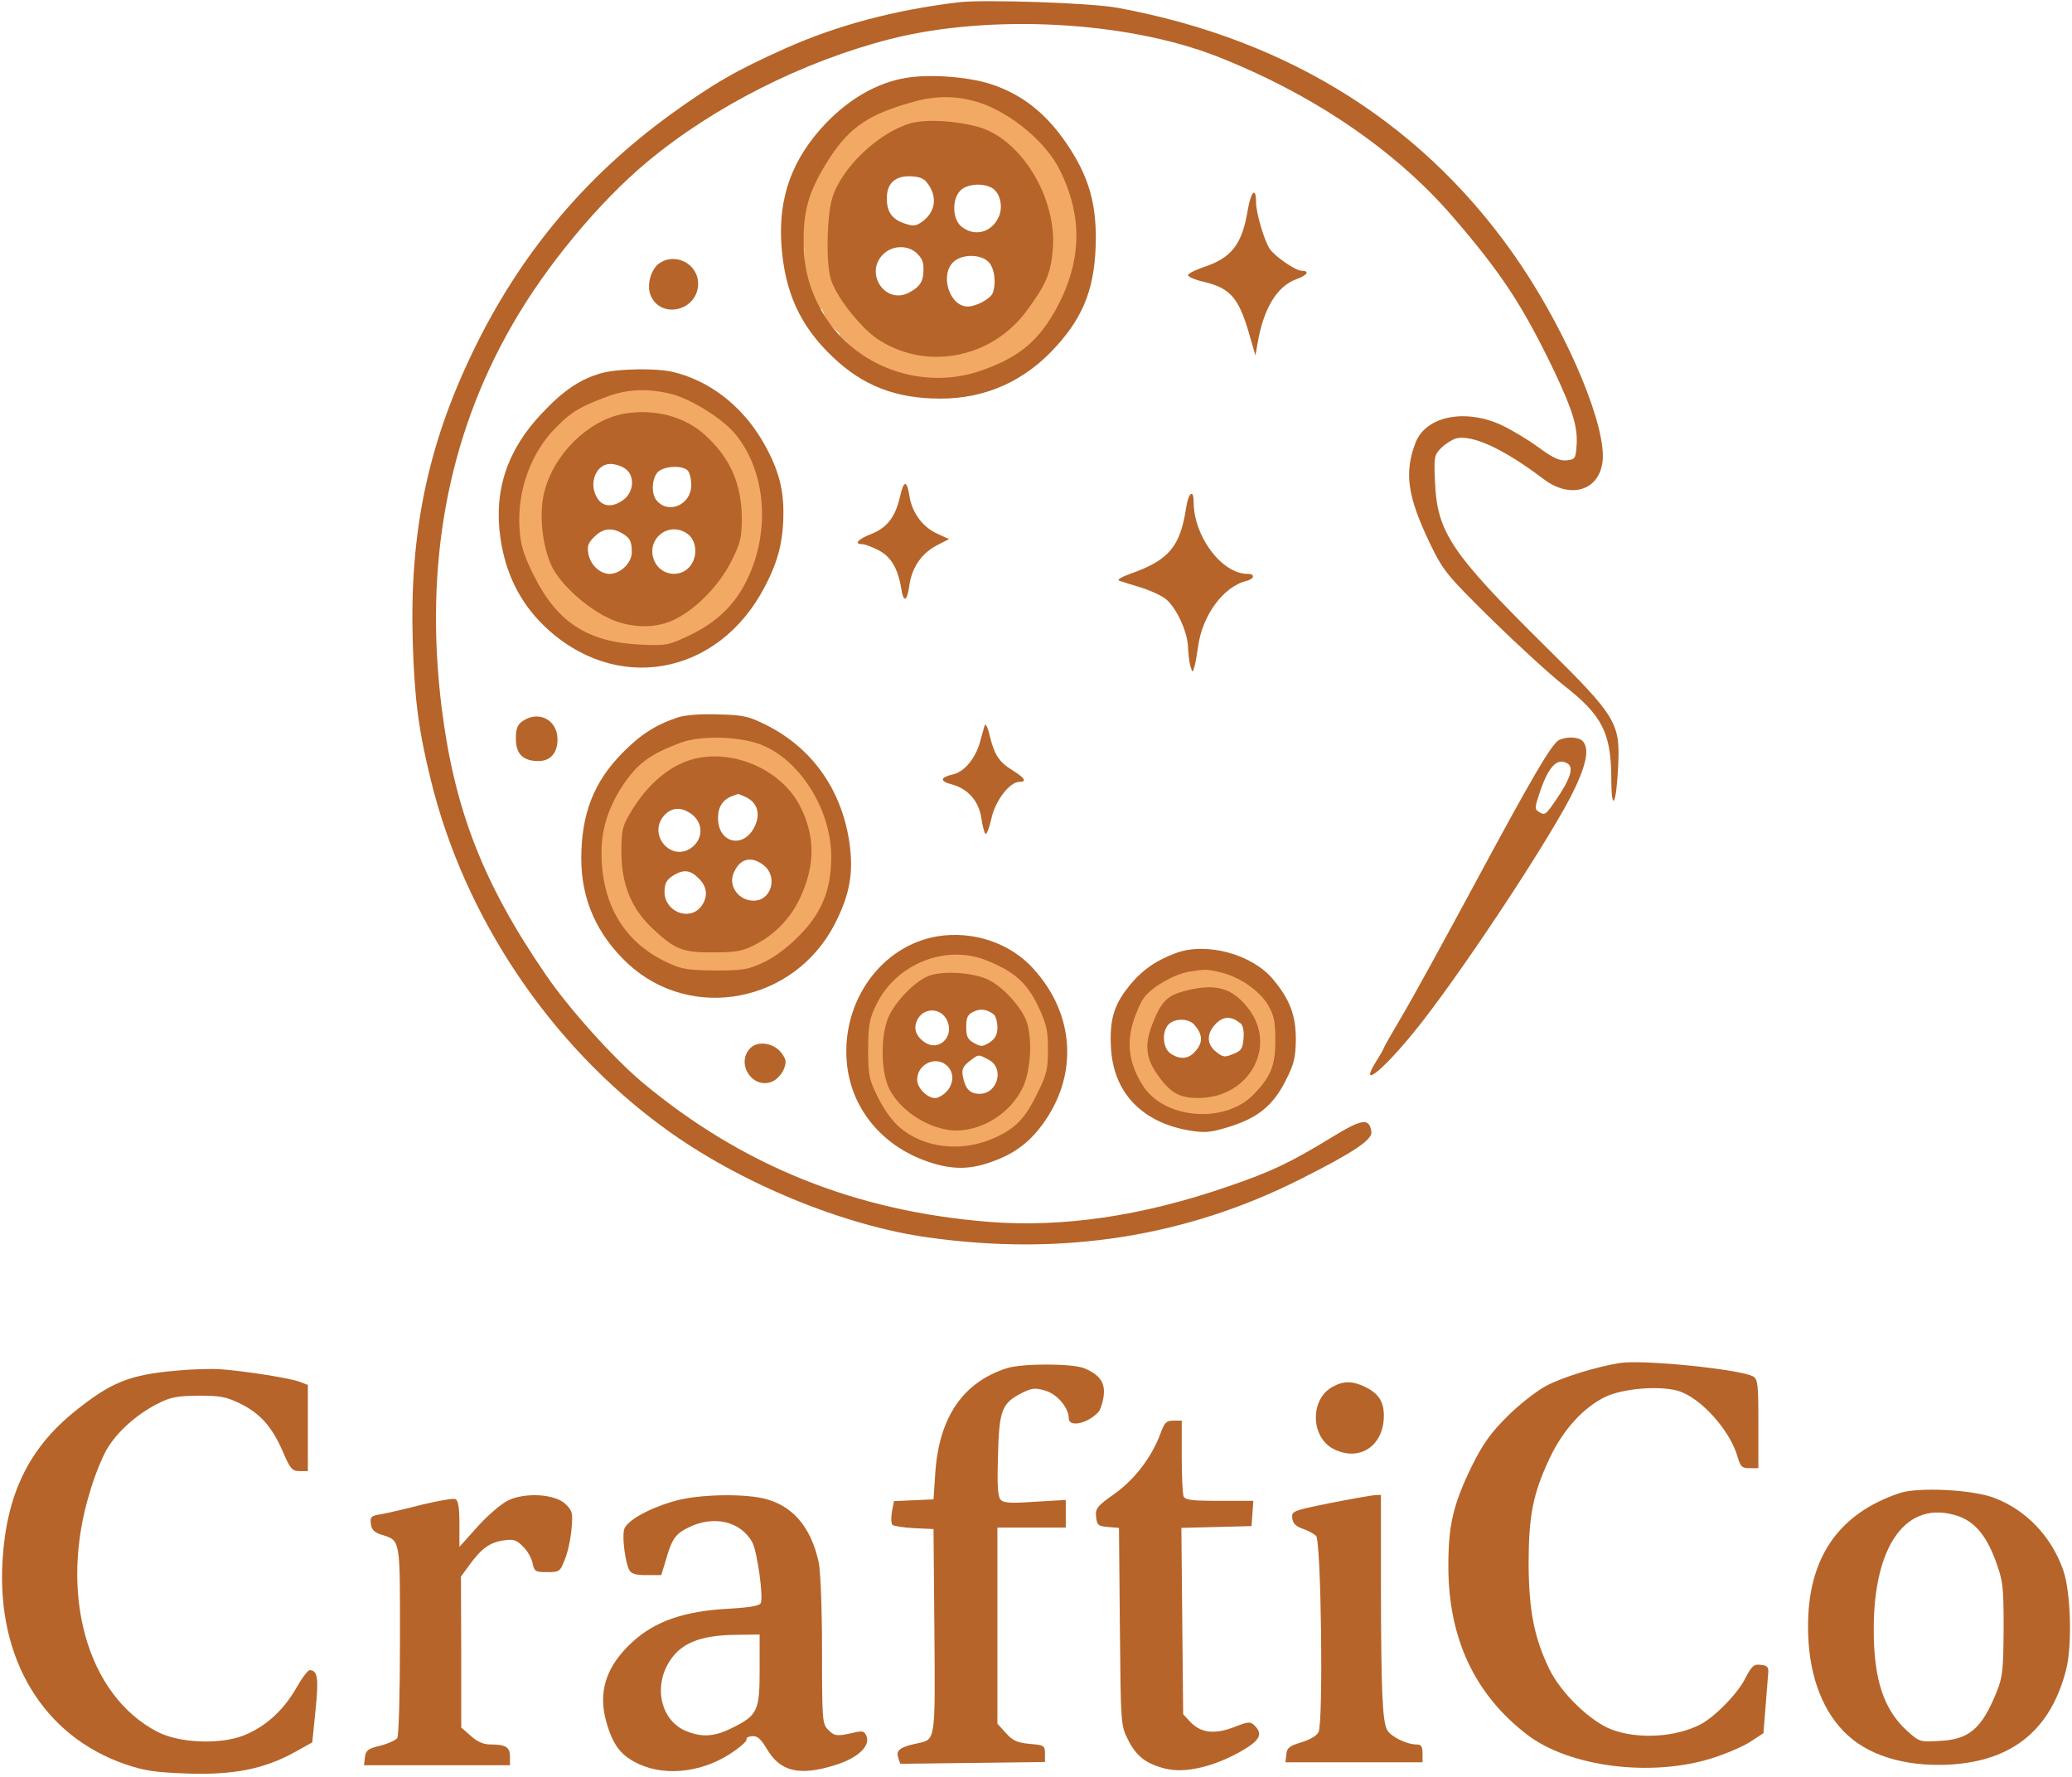 <?xml version="1.0" encoding="utf-8"?>
<!-- Generator: Adobe Illustrator 28.0.0, SVG Export Plug-In . SVG Version: 6.00 Build 0)  -->
<svg version="1.1" id="Слой_1" xmlns="http://www.w3.org/2000/svg" xmlns:xlink="http://www.w3.org/1999/xlink" x="0px" y="0px"
	 viewBox="0 0 1024 878" style="enable-background:new 0 0 1024 878;" xml:space="preserve">
<style type="text/css">
	.st0{fill:#F2A963;}
	.st1{fill:#B66429;}
</style>
<g id="Layer_4">
	<g>
		<g>
			<path class="st0" d="M367.05,367.9c0.4,0,0.9-0.7,1.3-0.7C367.95,367.2,367.45,367.9,367.05,367.9L367.05,367.9z"/>
		</g>
	</g>
	<path class="st0" d="M412.57,418.4c0-1.6-0.3-2.9-0.7-4.3c0-0.1,0.1-0.1,0.1-0.3c2.1-4.3,1-8.5-0.9-12.5c-0.1-1.3-0.4-2.5-0.9-3.2
		c-3.2-7.6-5.4-10.6-6.8-15.9c-1-3.7-2.9-4.4-4.6-3.4c0-0.1-0.1-0.3-0.1-0.4c-0.1-0.1-0.1-0.3-0.3-0.4c-0.3-1.2-0.9-2.3-1.9-3.1
		c-0.4-0.1-0.7-0.3-1-0.1c-2.5-2.1-5.3-3.7-7.9-5.4c-2.3-1.2-4.6-3.1-6.9-4.4c-0.7-0.7-1.8-1.3-2.9-1.5c0,0,0,0-0.1,0
		c-2.6-2.6-6.8-6.2-9.51-4.1c-1-0.4-2.1-0.7-3.1-1.2c-2.1-1-4.1-1.8-6.3-1.8l0,0c-0.4,0-1,0.1-1.5,0.6c-0.4,0.4-0.9,1-1.2,1.6
		c-0.3,0-0.7,0.1-1,0.3c-0.7,0.4-1.2,1.2-1.6,1.8c-2.5-0.7-5.6-2.2-7.6-0.1c-0.3,0.4-0.6,1-0.9,1.5c-1.2,0.1-2.3,0.3-3.7,0.6
		c-0.4,0-0.7,0.1-1.2,0.1c-1.8,0.3-3.7,0.6-5.4,1c-2.3-0.3-4.7-0.6-7,0.1c-1.3,0.9-2.2,2.2-2.8,3.7c-0.3,0.3-0.6,0.6-0.9,0.9
		c-0.9-0.1-1.9,0.3-3.1,1.5c-3.2,2.9-6.3,5.9-9.51,8.8c-1.3-0.6-2.6,0.4-3.4,1.9c-0.3,0.7-0.6,1.5-0.7,2.2c-0.1,0.3-0.4,0.6-0.6,0.9
		c-1-0.4-2.2,0.1-3.4,2.2c-0.9,2.1-1.3,4.3-1.6,6.3c-0.3,0.6-0.6,1.2-0.9,1.5c-0.7,1.3-1.3,2.6-2.1,4c-1-0.3-1.9,0.6-2.5,1.3
		c-1.3,1.3-2.2,3.1-2.5,5c-0.9,7.5-0.1,15.3,1.3,22.8c0.4,1.3,0.7,2.8,1,4.3c-0.1,1,0,2.2,0.1,3.4c-0.4,2.5,0,5.4,0.6,7.8
		c1.6,4.3,3.7,8.4,5.9,12.3c0.7,2.1,1.5,4.1,2.3,6c1.2,2.2,2.2,3.1,3.2,3.1c1.2,1.8,2.3,3.7,4,4.8c0.6,0.3,1.2,0.3,1.6,0.1
		c0,0,0.1,0,0.1,0.1c1,1,2.1,2.1,3.1,2.9v0.1c1.3,1.5,2.9,2.8,4.4,4.1c1.9,1.5,6.8,5.6,9.51,4.8c0.1,0,0.1,0.1,0.3,0.1
		c2.3,1.3,5.6,5.1,8.1,2.5c0.1-0.1,0.1-0.3,0.3-0.4c1.6,0.1,3.2,0.6,4.8,0.9c3.4,1,6.8,1.8,10.31,1.9c0.4,0.6,0.9,1.2,1.5,1.6
		c1.8,0.9,3.7-0.9,5.1-1.6c1.3-0.9,2.8-1.8,4.4-2.9c0.3,0.4,0.4,0.9,0.7,1.3c2.9,3.5,9.71-3.4,12.21-5.1c2.1-1.9,4.3-3.7,6.3-5.6
		c1.9,1,4.1-0.4,6.3-2.8c2.5,5.4,6.2,1.6,8.7-3.4c1.3-3.1,2.5-6.3,3.4-9.5c0.1-0.1,0.3-0.1,0.3-0.3c4.7-5.7,5.3-13.2,6.3-20.4
		c0.4-1.8,0.9-3.4,1-5.1v-0.1c1.2-3.8,2.3-7.6,1.6-11.6C412.87,419.6,412.77,419,412.57,418.4z M395.36,425.4L395.36,425.4
		c-1.9,5.6-3.4,11.2-4.6,16.7c0.1-0.9,0.4-2.1,0.1-0.4c-0.3,1.2-0.6,2.3-0.6,3.7c-0.6,0.7-1,1.6-1.5,2.5c-0.4,0.4-0.7,0.7-1.2,1.2
		c-6.3,2.3-11.51,7.2-15.41,12.8c-0.1,0-0.3,0-0.4,0c-3.2,0-6.3,1.2-9.41,1.8c-1,0.1-2.1,0.4-2.9,0.6c-0.4-0.1-0.7-0.3-1.2-0.4
		c-3.5-1.2-7.3-1.6-11.01-1.3c-1.8,0-3.2,0.6-4.3,1.8c-3.8-1.3-7.8-2.5-11.31-2.5c-2.3-1.5-4.7-3.1-7.2-4.4
		c-0.4-0.3-0.9-0.6-1.5-0.7c-1-2.1-2.5-4.1-3.8-6c-0.6-0.9-1.2-1.8-1.8-2.6c-0.1-0.3-0.4-0.6-0.6-0.9c-0.1-0.1-0.1-0.3-0.3-0.4
		c-0.3-0.6-0.7-1.2-1-1.8c-1.9-3.2-3.2-4.8-4.1-6.2c-0.1-0.4-0.4-0.7-0.6-1.3c-0.3-0.7-0.6-1.8-1-2.3c-0.1-0.6-0.3-1-0.4-1.6v-0.1
		c0-3.2-0.4-6.3-0.9-9.5c0-0.3,0-0.6,0.1-0.9c1-3.2,1.9-6.5,2.5-9.8c0.3,0.7,0.7,1.5,1.2,2.2c3.8,4,6.3-3.5,7.6-6.2
		c2.3-4.8,4.6-9.7,6.6-14.5c1.8-4.3,4.6-8.2,5.6-12.8c3.4,0.3,8.1-1.3,11.31-2.2c0.9,0,1.6,0,2.5,0c1.3,0,2.5,0.1,3.8,0.1
		c1.9,0,3.7,0,5.6,0c0.4,0,0.7,0,1.2,0c0,0,0,0,0.1,0c0.6,0,1.2,0,1.6-0.4c0.4-0.3,0.9-0.6,1.2-1.2c2.2,1,5,2.1,6.5,0
		c1.9,0.4,3.7,0.7,5.6,0.9c0.3,0,0.6,0.1,0.7,0.1c0,0,0,0,0.1,0c0.3,0,0.6,0,0.9,0.1c0.6,0.4,1.2,0.9,1.8,1
		c-0.4,3.8,1.3,7.5,4.7,9.2c1.6,0.9,3.2,2.1,4.8,3.1c1.3,1.6,2.8,3.1,4.1,4.6c0.6,0.7,1.3,1.5,2.1,2.1c0.7,0.3,1.5,0.1,1.9-0.3
		c0.1,4.8,1.6,9.8,3.2,14.4c0.3,0.9,0.7,1.8,1.2,2.8C395.96,418.7,395.56,422.4,395.36,425.4z"/>
	<path class="st0" d="M519.83,519.6c-0.1-2.1-0.3-4.1-0.4-6.2c0-0.4-0.1-1-0.1-1.5c0-0.1,0-0.4,0-0.6c0-0.9,0-1.9,0-2.8l0,0
		c0-0.9-0.1-1.6-0.3-2.5c0.4-2.2,0.4-4.6,0-6.2c-1-4.4-4-8.2-6.2-12c-0.7-1-1.6-2.3-2.5-3.7c-0.4-1-1-2.1-1.6-2.9
		c-0.4-0.4-0.9-0.9-1.3-1c-0.4-0.7-0.9-1.6-1.5-2.3c-0.7-1-2.1-1.2-2.9-0.6c-0.3-0.6-0.6-1.2-0.9-1.8c-1-0.9-1.9-1-2.6-0.7
		c-0.1-0.1-0.3-0.4-0.4-0.6c-0.6-1.5-1.5-2.6-2.6-3.5c-2.8-1.6-6.9-2.9-11.01-3.4c-0.3-0.3-0.4-0.4-0.7-0.7
		c-0.9-0.4-1.8-0.7-2.8-0.9c-0.9-1-2.5-1-3.8-1c-1,0-2.1,0-3.1,0.1c-0.3-0.1-0.6-0.3-1-0.3c-5-0.9-9.71,1.9-13.71,4.6
		c-0.6,0.3-1.2,0.7-1.6,1.2c-1,0.1-2.2,0.7-3.5,1.8c-0.4-0.6-1.2-0.9-1.9-1.2c-0.3,0-0.6,0.1-0.9,0.3c-0.3-0.1-0.7-0.3-1.2-0.4
		c-1.3,0-2.1,1.3-2.9,2.1c-1.5,1.6-2.8,3.4-4.1,5c-0.4,0.4-0.7,1-1.2,1.5c-2.1-0.3-3.8,3.1-5.1,5.9c-1,1.6-1.9,3.2-2.9,4.8
		c-0.1,0.1-0.1,0.4-0.3,0.6l-0.1,0.1c-0.6,0.3-1.2,1-1.6,2.1v0.1c0,0.1-0.1,0.3-0.1,0.4v0.1c-0.6,0.9-1.5,1.9-2.5,3.5
		c-1.2,2.2-1.5,4.7-1.2,7.2c-0.7,2.6-1.2,5.4-1.2,8.2c0,0.4,0,0.7,0,1.2c-2.8,0.7-4,6.8-2.6,12.3c0.3,1.2,0.9,2.8,1.8,4.8
		c-0.1,3.8,1.2,7.5,3.7,10.4c0.1,0.1,0,0-0.3-0.4c-0.1-0.1-0.1-0.3-0.3-0.4c1.3,2.1,2.8,4.1,4.1,6.2c0.1,0.3,0.3,0.4,0.4,0.7v0.1
		c0.1,0.1,0.1,0.1,0.3,0.3c0.1,0.3,0.1,0.6,0.3,0.9c0.3,0.9,0.6,1.6,1.2,2.3c0,0,0,0,0.1,0.1c0.7,0.7,1.3,1.5,2.1,2.2
		c1.5,2.6,4.4,6.3,6.9,7.3c0.3,0.6,0.7,1.3,1.2,1.9c3.2,4.4,8.5,8.4,11.71,5.9c0.7,0.7,1.5,1.5,2.3,2.1c2.8,2.2,6.8,4.3,10.31,2.9
		c0.3-0.3,0.6-0.6,0.9-0.9c0.9,0,1.8,0,2.6-0.3c0.1-0.1,0.3-0.3,0.6-0.4c0.4,0,0.9,0,1.3,0c0.6,0.1,1.3,0.4,2.2,0.6
		c1.9,0.4,3.8,1,5.9,1.3l0,0c0.4,0.1,0.9,0.3,1.3,0.3c0.1,0,0.4,0.1,0.6,0.1v-0.1c2.1-0.1,3.2-2.3,3.5-4.8c0.4-0.3,0.7-0.7,1-1.2
		c0.1,0,0.3,0.1,0.4,0.3c1.5,0.4,2.6-0.7,3.8-1.9c0.1,0,0.1,0,0.3-0.1c1.8-1.3,3.4-2.8,4.8-4.3l0.1-0.1c3.1-2.5,6.5-5.3,8.5-8.5
		c0.1-0.1,0.3-0.3,0.4-0.3c1.8-1.6,3.2-3.4,3.7-5.6c0.4-0.4,0.7-0.9,1.2-1.3c1.9-2.2,2.9-5.6,2.6-8.7c0.3-0.7,0.6-1.6,0.7-2.5
		c0.3-0.1,0.7-0.4,1-0.9c1.3-1.9,1.8-4,1.8-6.2C520.53,524.8,520.23,522.2,519.83,519.6z M439.79,519.4c0.3-3.2,0.4-6.5,0.4-9.7
		c0.1-2.3,0.4-4.8,0.4-7.3c0.1-0.1,0.3-0.3,0.4-0.4c1.6-1.8,2.9-3.4,4.3-4.8c0.9,1.2,2.2,1.9,3.8,0.7c2.8-2.2,5.3-4.7,7.5-7.5
		c2.2-0.1,4.8-1.6,7.2-3.2c0.4,0,0.9,0,1.5,0c1.6-0.3,3.2-0.9,4.7-1.6c0.7,0.4,1.5,0.7,2.3,0.9c2.8,0.4,5.7,0.3,8.1-0.7
		c1,1.3,2.3,2.5,4,3.5c3.1,2.3,7.2,5.1,11.21,4.8c0.9,0.6,1.9,1,3.1,1.2c0.7,1.2,1.5,2.5,2.6,3.2c0.3,0,0.4,0,0.7,0
		c0.9,1.5,1.9,2.8,2.8,4.1c0.4,0.7,0.9,1.6,1.3,2.3c-1.2,4-0.1,10.4-0.3,13.4c0,0.3,0,2.5,0.1,2.3c0,0.1,0,0.1,0,0.3
		c0,0.1,0,0.3,0,0.3c0,0.4,0,0.9,0,1.3c-0.1,0.1-0.1,0.3-0.3,0.4c-5.4,8.2-5.9,12.8-9.11,19.1c0,0.1,0,0.1,0,0.3
		c-1.5,1.2-2.8,2.5-4.1,3.8c-0.1,0-0.3,0-0.4,0.1l0,0l0,0c-2.5,0.6-6.2,3.2-9.21,6c-0.6,0.3-1.3,0.6-1.9,0.9
		c-4-0.6-7.9-1.5-11.91-0.7c-0.1,0.1-0.3,0.3-0.4,0.3c-0.1-0.1-0.4-0.1-0.6-0.3h-0.1c-1.3-1-2.8-2.1-4.4-2.8
		c-3.8-2.6-8.7-5.7-12.51-6c-0.6-0.4-1.2-0.9-1.8-1.3c-1.5-1-3.1-2.2-4.7-3.1c0-0.7,0-1.5-0.1-2.2c-1.3-5.6-2.5-4.3-4.4-9.1
		c0-0.1-0.1-0.1-0.1-0.3c0.4-2.6,0.1-5.4,0.3-8.2C439.89,517.5,439.89,517.2,439.79,519.4z"/>
	<path class="st0" d="M633.79,505.3c-0.7-2.8-3.7-8.2-6.6-9.2c0.4-0.9,0.4-2.2,0.4-3.1c0-2.1-1.3-3.8-3.1-4.6
		c-1.2-0.6-2.3-1.2-3.4-1.9c-1.5-2.2-3.7-3.8-5.9-5.3c-1-0.6-1.9-1.2-2.9-1.8c-0.1-0.1-0.4-0.4-0.6-0.6c-0.4-0.1-0.9-0.4-1.3-0.6
		c-2.2-1.2-4.7-2.1-7.2-2.3c-0.1,0-0.1,0-0.3,0.1c-0.6-0.1-1.2-0.3-1.8-0.1c-0.1,0-0.1,0-0.3-0.1c-1,0.1-1.9,0.3-2.8,0.6
		c-3.8-0.1-7.5,0.3-9.81,2.1c-0.4-0.4-1-0.9-1.8-1c-1,0.1-2.1,0.4-3.1,0.9c-3.1-2.6-8.7,3.2-11.91,6.8c-1.8,1-3.5,2.2-5.1,3.4l0,0
		c-0.3,0.1-0.6,0.3-0.9,0.6c-2.2,1.5-5,2.9-5.6,5.7c-0.1,0.3-0.1,0.7-0.3,1c-0.6,0.3-1,0.9-1.6,1.9c-1,2.3-1.3,5-1.3,7.6l0,0
		c-1.9,4.8-1.2,10.3-1,15.4l0,0c0,0.3,0,0.6-0.1,0.9c-0.4,3.2,0.6,6.2,2.2,8.8c1.9,5.9,5,11.5,10.01,13.4c0.1,0,0.3-0.1,0.4-0.1
		c0.7,0.6,1.3,1,2.1,1.6c0.1,0.1,0.4,0.4,0.6,0.6c1.6,1.3,3.8,4.3,5.9,3.5c0.1,0.1,0.3,0.4,0.4,0.6c1.6,1.6,4,1.5,6.2,1.5
		c0.3,0.1,0.7,0.1,1,0.3c0.1,0.1,0.1,0.3,0.3,0.4c0.3,0.4,0.7,0.7,1.3,0.9c0.6,0.9,1.5,1.6,2.6,1.9c4.3,0.4,8.8,0.4,12.51-1.8
		c1.3-0.6,2.8-1.5,4.1-2.3c0.4,0.3,1,0.4,1.8,0.4c3.8,0.1,7.2-2.2,10.11-4.6c3.1-2.3,5.7-5.3,7.2-9c0.3-0.4,0.6-0.9,1-1.3
		c1.2-1.8,2.3-3.5,3.2-5.4c1-0.6,1.9-1.6,2.5-2.9c0.3,0,0.4-0.1,0.7-0.3c2.6-2.1,3.2-5.7,3.5-9
		C635.29,514.7,635.39,509.9,633.79,505.3z M615.28,526c-0.3,0.6-0.7,1-1,1.6c-2.8,1.3-5.6,3.1-7.6,5.4c-0.4,0.3-0.9,0.7-1.3,1
		c-1.9-0.4-3.8-0.1-5.7,0.6c-1.2,0.1-2.5,0.3-3.8,0.7c-0.3,0-0.7,0.1-1,0.1c-1.9,0-4,0-5.9,0.3c-1-2.1-2.5-3.8-4.3-5.1
		c-3.2-2.8-7-5.4-11.21-6.6v-0.1c0-3.5-0.6-7-1.6-10.4c-0.3-1.9-0.7-3.7-1-5.6c0.6-1.2,1-2.2,1.5-3.4c0.4-0.9,0.9-1.9,1.2-2.9
		c0-0.1,0-0.1,0.1-0.3c1.6-0.9,3.2-1.9,4.8-2.8c2.8-1.9,5.9-3.5,8.4-5.9c0.4-0.1,1-0.3,1.5-0.4c1.6,0.6,3.7,0.3,6.3-0.4
		c1-0.4,2.2-0.9,3.4-1.3c0.4,0,0.7,0,1.2,0.1c1.3,1.3,2.9,2.1,4.7,2.6c0.3,0.7,0.6,1.5,1,2.1c1.6,1.6,3.8,2.6,5.7,4
		c1.9,1.3,3.7,2.8,5.4,4.1c0.3,0.1,0.6,0.4,0.9,0.6c0.1,1.6,0.4,3.2,0.6,4.3c0.6,2.2,1.6,4.7,2.8,6.6
		C617.38,517.9,615.78,521.9,615.28,526z"/>
	<path class="st0" d="M382.75,240.4c-0.7-3.1-3.4-8.4-5.7-2.9c-0.1,0.6-0.3,1.2-0.4,1.8c0-0.1,0-0.1,0-0.3c0.1-1.3-0.1-2.6-0.7-3.8
		c-0.7-4.8-2.3-9.4-4.1-13.9c-0.3-1.2-0.6-2.3-0.9-3.4c-0.3-1.6-0.9-3.2-1.9-4.6c0-0.3-0.1-0.6-0.3-1.2c-0.1-0.7-0.6-1.6-1-2.2
		c-0.6-2.6-1.8-5-4.1-4.4c-0.1-0.1-0.1-0.3-0.3-0.4c-1.3-1.3-2.3-1.6-3.2-1.5c-0.7-0.9-1.6-1.8-2.5-2.6c-3.5-4-8.1-7.2-12.31-8.8
		c-2.2-1.2-4.6-2.1-7-2.2c-4-1.6-8.4-2.2-12.61-2.2c-3.4-0.3-7,0.6-10.01,2.6c-1.6,0.1-3.1,0.4-4.6,1c-1.5,0-2.9,0-4.4,0
		c-1.9,0.4-3.1,1.8-3.8,3.5c-0.6,0.1-1.2,0.4-1.8,0.7c-0.7-1.9-1.9-3.4-4-2.6c-2.8,2.1-5.4,4.3-7.9,6.6c-0.6-0.9-1.3-1.6-2.3-1.8
		c-1,0-1.6,0.7-2.3,1.5c-0.3,0.3-0.4,0.6-0.7,0.9c-0.4,0.1-0.7,0.3-1,0.6c-0.6,0.4-0.9,1-1.3,1.6c-0.1,0.4-0.4,0.7-0.6,1.2
		c-0.3-0.7-0.7-1.5-1.2-2.2c-2.5-2.6-4.1,0.4-5.4,2.5c-2.1,2.9-4.3,5.9-6.3,9c-4,6.5-7.6,13.2-9.11,20.6c-0.1,0.4-0.1,0.9-0.1,1.3
		c-0.1,0.3-0.1,0.4-0.1,0.7c-0.4,0.4-0.7,0.9-1.2,1.6c-0.1,0.3-0.3,0.7-0.4,1c0,0,0,0.1-0.1,0.1c-0.1,0.3-0.4,0.6-0.6,0.9l0,0
		c-0.1,0.3-0.3,0.6-0.4,0.9c0,0.1,0,0.1-0.1,0.3c0,0.1-0.1,0.4-0.1,0.6c-0.4,1.6-0.6,3.4-0.6,5v0.1c-3.2-0.9-4.8,4.4-4.8,7.9
		c-0.1,3.7,1.5,7,2.2,10.4c1.2,5.6,3.1,11.2,5.7,16.3c1.3,2.5,2.5,5.4,4.8,7.2c-0.1,1.3-0.1,2.8,0,3.8c0.3,1.6,0.6,3.1,1.6,4.4
		c0.7,0.7,1.5,1.2,2.3,1.8c2.1,1.8,4.1,3.7,6.2,5.4c2.2,2.2,4.6,4.4,7.3,6.5c1,0.9,1.9,1.9,3.2,2.2c0.1,0,0.3,0,0.4,0
		c0.9,0.4,1.6,0.9,2.5,1.2c0.4,2.1,1.5,3.8,3.4,4.1c1,0.1,2.2,0.1,3.5,0.3c4.3,0.4,8.5,1.5,12.81,2.3c0.3,1.8,0.9,3.4,1.8,4.6
		c0.4,0.6,1.2,0.9,1.9,1l0,0h0.1c0.3,0,0.6,0,0.9,0c2.3,0,4.6-0.4,6.8-1c0.3,0,0.7-0.1,1-0.3c4.1-0.6,8.2-1.2,12.31-2.1
		c2.1,0,3.7-0.4,5-1c1.2-0.3,2.2-0.6,3.4-0.9c2.8-0.9,5.6-2.3,7.8-4.4c1.2,1.6,3.2,1.8,4.8-0.3c1.6-2.3,3.2-4.8,4.8-7.3
		c1.8-0.3,3.5-2.6,4.6-4c1.8-2.2,3.4-4.4,5-6.6c2.5-3.4,5.4-6.8,7-10.6c0.3-0.3,0.4-0.7,0.7-1c1.5-2.6,2.3-8.5,0.7-11.9
		c0.1-0.3,0.3-0.7,0.3-1s0.1-0.6,0.1-0.7c1.5-0.4,2.2-2.2,2.6-4c0,0,0,0,0.1,0c0.1-0.1,0.3-0.3,0.4-0.4l0,0c0-0.1,0.1-0.1,0.1-0.3
		c0.1-0.3,0.1-0.6,0.1-1l0,0c1.5-0.1,2.8-1.9,3.1-4.6v-0.1c1.3-3.1,1.2-6.6,1.5-9.8C383.45,248.2,383.75,244.3,382.75,240.4z
		 M363.84,267.9c-1.2,0.7-1.9,2.1-2.9,3.1c-3.5,4.6-6.9,9-10.41,13.5c-1.5,2.1-3.1,4.1-4.6,6.2c-0.1,0-0.3,0.1-0.3,0.1
		c-0.1,0.1-0.1,0.1-0.3,0.3c-0.1,0-0.3,0.1-0.6,0.4c-5.1,3.5-10.01,7.8-14.71,12c-0.6,0.6-1.3,1-1.8,1.5c0,0-0.1,0-0.1,0.1l0,0
		c-0.3,0.1-0.4,0.3-0.6,0.4c-1.2,0-2.3,0-3.5,0c-1.3-0.3-2.8-0.4-4.1,0c-0.1,0-0.3,0-0.3,0.1c-0.3,0-0.4,0-0.7,0l-0.1-0.1
		c-0.9-1.8-2.9-2.2-4.8-2.5c-3.4-0.6-3.8-1-8.5-2.2c-3.5-1-6.2-1.6-8.4-2.1c-0.6-0.1-1-0.4-1.6-0.6c0.1-2.8-0.4-5.4-2.1-7.8
		c-1.2-1.6-6.2-4.6-10.61-7.2c-2.8-3.4-5.7-6.5-8.8-9.5c-0.1-0.3-0.4-0.6-0.6-0.9c0,0,0-0.1,0.1-0.1c2.5-5.4,0.1-11-1.6-16.3
		c-0.4-5.3-0.9-10.4-2.1-15.6c1.3-1.6,2.6-3.2,3.8-4.8c0.3-0.3,0.4-0.6,0.7-1c0.4-0.4,0.7-0.9,1.2-1.5c1.9-1,3.8-2.5,5.4-3.7
		c4.1-3.1,7.8-6.8,11.01-10.7c1.8-2.1,3.4-4.3,5-6.5c2.1-1,4.3-2.1,6.5-2.9c0.9,0.6,2.1,0.7,3.1,0.9c2.9,1.9,6.8,2.6,10.01,3.4
		c6.6,1,13.21,0.6,19.81,0.6c2.8,3.7,8.2,9.2,11.71,8.2c1.2,1.8,2.5,3.4,3.8,5c3.1,3.5,6.3,6.8,9.01,7.5c1,2.8,2.1,5.6,3.2,8.4
		c-1,6.3-0.3,12.9,0,19.4c0,0.3,0.1,0.9,0.1,1.5C363.94,265.6,363.94,266.7,363.84,267.9z"/>
	<path class="st0" d="M532.04,102.7c-0.1-0.4-0.1-0.7-0.3-1.2c-0.3-2.3-0.6-4.7-1.2-7c0-0.4,0-0.9,0-1.5c0-0.1,0-0.4,0-0.6l0,0
		c0-0.9-0.1-1.9-0.3-2.8c-0.1-0.9-0.4-1.9-0.9-2.6c-0.1-3.8-2.6-6.6-4.8-9.7c-1.9-2.8-3.8-5.7-5.9-8.4c-1.3-1.5-2.8-3.2-4.8-3.5
		c0,0,0,0-0.1,0c-0.6-0.6-1.2-1.2-1.8-1.8c-2.2-2.3-4.8-5-6.8-7c-0.4-0.4-1.8-1.6-2.5-2.1c-0.1-0.1-0.1-0.1-0.3-0.3
		c-0.6-0.6-1.5-1.3-2.3-1c-1.5-1.2-2.8-2.3-4.3-3.5c-1.8-1.6-3.2-0.9-4.1,0.7l0,0c-0.3-0.9-0.6-1.6-1-2.3c-0.4-0.9-1.3-1.5-2.2-1.8
		c-3.1-1.2-6.5-1-9.81-1c-0.6-0.1-1-0.4-1.6-0.6c-0.9-0.3-1.9-0.9-2.8-1.2c-0.1-0.1-0.3-0.3-0.4-0.4l0.4,0.4l0,0
		c-1.5-1.2-2.8-2.9-4.7-3.2c-2.2,0.6-3.2,2.6-3.7,5c-0.3,0-0.6,0-1,0c-0.6-1.2-1.5-2.1-2.6-2.3c-1.3,0.1-2.8,0.6-4.1,0.9
		c-1.5,0.3-2.8,0.7-4.3,1c-2.2-0.4-4.4-1-6.6-0.3c-0.7,0.6-1.3,1.3-1.8,2.2c-0.3,0-0.6,0-0.9,0.1c-1.8,0.1-3.5,0-5.1,0.6
		c-0.7,0.4-1.3,1.2-1.6,1.9c-2.1,1.2-4,2.5-5.7,4.1c0,0-0.1,0-0.1,0.1c0,0-0.1,0-0.1,0.1c-0.7,0.3-1.3,0.6-2.1,0.7
		c-4.3,1.5-8.5,2.5-12.61,4.1c-1.8,0.6-3.5,1.5-4.3,3.2c-0.7,1.5-1,3.2-1,4.8c-0.9,1.2-1.3,2.6-1.6,4.3c-0.9-0.1-1.9,0.3-2.8,1.8
		c-4,5-5.6,11.3-7.2,17.3c-1.2,2.5-2.5,5.1-3.7,7.8c-0.9,1.9-1.5,3.8-1.9,5.9c-0.7,2.9-0.7,6.2,0.6,9c0.3,0.6,0.7,1.2,1.3,1.6
		c0,0.3,0,0.4,0,0.7c-0.1,0.7-0.1,1.5-0.1,2.2c0,1.6,0.1,3.8,0.9,5.4c0,4.6,0.3,9,0.9,13.5c0,2.9,0.4,5.7,1.8,7.3c0,0.6,0,1.2,0,1.9
		c0,0.1,0,0.4,0,0.6c0,1.2,0.1,2.9,0.7,4.4c0,0,0,0.1,0.1,0.1c0.1,0.1,0.1,0.4,0.3,0.6l0,0c0.4,1,1.2,1.8,2.2,1.9l0,0
		c0.1,0,0.1,0,0.3,0c0.1,0,0.1,0,0.3,0c0.3,0,0.4,0,0.7-0.1l0.1-0.1c0.4,0.1,0.7,0.1,1.2,0.1c0.3,0.6,0.7,1.2,1,1.8
		c0.4,1.8,1.2,3.5,2.1,4.7c1.8,1.8,3.5,3.7,5.4,5.3l0.1,0.1c0.1,0.3,0.3,0.6,0.4,0.9c0.6,1.3,1.8,2.6,2.9,2.9
		c1.2,2.3,2.9,4.4,4.8,6.2c2.9,2.8,13.41,13.4,17.31,10c0.3-0.3,0.6-0.7,0.9-1.2c0.4,1.3,1.2,2.5,2.2,3.4c1.8,0.6,3.7,1,5.4,1.3
		c7.8,1.2,15.91,1.6,23.81,1c2.1-0.4,3.4-1.8,4.4-3.4c0.1,0,0.1,0,0.3,0c0.9,0,1.9,0,2.8,0h0.1c0.1,0,0.4,0,0.6,0l0,0
		c0.3,0,0.7-0.1,1-0.3c0.3,0,0.4,0,0.7,0c1.6,0,3.2,0,4.8,0c0.4,1,1.2,1.9,2.1,2.6c1,0.7,2.3,0.1,3.4-0.1c3.5-1,6.5-3.5,9.41-5.7
		c4.1-3.2,10.31-9.2,15.01-14.1c0.7-0.6,1.5-1.3,2.2-2.1c2.1-2.3,5.1-4.1,6.3-7c0.6-1.6,0.9-3.5,0.7-5.4c0.4-0.6,0.9-1.3,1.2-2.2
		c0.9-0.7,1.6-1.6,1.9-2.6c0.7-1.3,1-4.3,0.6-6.9c0.3-0.1,0.4-0.4,0.7-0.7c1.6-2.5,2.3-5.4,2.6-8.4
		C537.64,128,532.94,109.5,532.04,102.7z M514.23,125.2c-5.3,6.9-8.7,15-12.91,22.5c-1.3,2.6-2.6,5.1-3.8,7.8
		c-5.7,4.1-11.91,9-16.91,12.2c-0.1,0-0.4,0.1-0.6,0.1c-0.3,0-0.7,0-1,0.1c-2.9,0.4-6,1-9.01,1.8c-0.1,0-0.3-0.1-0.4-0.1
		c-6-2.3-12.21-4.6-18.61-5.3c-1.9-0.3-3.8-0.4-5.6-0.6c-0.1-0.1-0.4-0.1-0.7-0.3c-0.1,0-0.3,0.1-0.4,0.1c-1.5-0.1-2.9-0.3-4.6-0.4
		c-2.9-1.6-6-3.2-9.11-4.6c-0.3-0.3-0.4-0.7-0.7-1c-4-5.9-8.4-11.6-13.11-17c-1.5-1.8-2.8-3.4-4.1-4.4c0-0.4,0.1-1,0.1-1.5
		c0.1-0.3,0-0.3,0-0.3c0-0.4,0.1-0.9,0-1c0-2.2,0-4.3,0-6.5c-0.1-2.6-0.3-6.6-0.3-10.4c0.3,1.3,0.7,2.6,1,4.1
		c-0.3,0-0.4,0.1-0.6,0.7c-0.1,0.6,0.3,0,0.6-0.3c0.6,2.1,1,4.3,1.5,6.3c0.1,0.6,0.1,1,0.3,1.6c0,0.7,0.1,1.5,0.3,2.1
		c0.3,1,1,0.6,1-0.3c-0.1-6.5-1.6-12.8-2.5-19.2c-0.4-2.9-0.7-6-1.5-9c0.1,0.4,0-0.4-0.4-1.5c1-2.5,2.3-5.4,3.7-8.4
		c1.9-2.3,4-4.8,6.3-7.5c1.6-1.6,3.2-3.2,4.8-5c5-4.7,7.5-7.2,12.21-10.7c0.9-0.7,5.3-4.4,3.1-2.6c0.9-0.9,2.1-1.3,2.6-2.3
		c0.1-0.3,0.3-0.6,0.4-0.9c0.7,0,1.6,0.1,2.5,0.3c9.01,0.9,17.91,0.1,26.71,0l0,0l0,0c1-0.3,1.9-1,2.5-1.9c2.1,1.6,4.3,3.1,6.5,4.4
		c-0.1,1,0,2.2,0,3.2c0.1,1.6,0.7,3.2,1.8,4.6c0.4,0.6,1,0.9,1.6,1c3.5,2.6,11.31,8.7,17.81,11.9c0.3,0.3,0.6,0.6,1,0.7
		c0.6,0.6,1.3,1,1.9,1.6c0,1.9,0.4,3.7,0.9,5.4c0.4,2.2,1,4.3,1.5,6.3c0.4,1.6,0.9,3.1,1.3,4.7c1,4.1,2.1,8.2,3.1,12.3
		c0.6,1.9,1.2,4,1.9,5.9C515.73,124,514.93,124.3,514.23,125.2z"/>
</g>
<g id="Layer_1">
	<g>
		<g id="svg_1" transform="translate(0 1024) scale(0.1 -0.1)">
			<path id="svg_2" class="st1" d="M4738.45,10228.83c-318.78-38.2-603.74-114.5-859.38-229
				c-239.43-107.2-349.59-170.3-565.62-325.91c-426.04-309.8-747.72-695.91-978.35-1176.02
				c-223.32-464.01-311.47-895.61-295.26-1431.52c8.8-280.4,27.92-431.71,89.65-682.71
				c165.99-676.91,589.13-1308.22,1154.64-1719.32c367.3-268.7,885.79-483.01,1307.43-540.31c661.07-92.5,1273.71,4.4,1839.23,290.7
				c260.04,130.7,352.6,193.8,346.69,232c-10.31,70.5-45.53,64.6-196.81-27.9c-204.21-124.8-299.67-170.3-515.59-243.7
				c-421.63-145.4-813.85-202.6-1181.16-173.3c-658.17,52.9-1214.88,277.5-1707.05,687.11c-143.98,120.4-365.8,367.1-478.87,533.01
				c-311.47,453.71-452.45,817.81-515.59,1322.92c-86.65,703.31,29.42,1333.22,348.19,1888.13
				c165.99,290.7,428.94,607.81,666.97,806.11c329.08,274.6,771.23,497.71,1201.67,607.81c490.67,124.8,1163.45,89.6,1610.1-83.7
				c473.06-185,881.39-461.01,1166.45-789.91c248.24-287.8,349.59-443.41,508.28-773.81c89.65-190.9,114.56-271.6,107.26-364.1
				c-4.4-61.7-7.3-66.1-49.93-70.5c-33.82-2.9-66.14,11.7-136.58,63.1c-51.43,38.2-135.18,88.1-185.1,111.6
				c-179.2,82.2-371.71,44-423.04-85.2c-58.73-149.8-41.12-268.7,71.94-503.61c64.64-132.1,79.34-151.2,304.07-372.9
				c130.77-127.7,290.86-274.6,357-325.9c188-146.8,232.13-233.4,233.53-456.61c0-176.2,25.01-136.5,33.82,57.3
				c10.31,215.8-7.3,245.2-365.8,599.01c-456.85,452.21-528.9,557.91-539.1,803.11c-5.9,127.7-4.4,136.5,30.82,171.8
				c20.61,20.6,54.33,41.1,73.44,47c80.85,19.1,236.53-52.9,431.94-201.1c129.27-98.4,270.35-60.2,290.86,80.8
				c25.01,165.9-161.59,618.11-404.03,979.31c-458.36,679.81-1132.63,1110.02-1990.51,1268.52
				C5396.51,10225.83,4861.81,10243.43,4738.45,10228.83z"/>
			<path id="svg_3" class="st1" d="M4474,9854.42c-139.58-23.5-276.15-102.8-392.22-223.2
				c-165.99-174.7-235.03-362.71-220.32-597.61c16.21-237.9,92.55-405.21,255.64-559.41c148.38-140.9,311.47-204.1,530.3-204.1
				c223.32,0,417.23,86.6,570.02,255.5c143.98,157.1,196.81,303.9,198.31,538.81c0,155.6-29.42,271.6-99.86,395.01
				c-114.56,196.7-248.24,311.3-426.04,367.11C4776.57,9861.72,4587.06,9874.92,4474,9854.42z M4845.71,9731.02
				c152.79-51.4,324.68-195.3,390.72-328.9c120.47-240.8,110.16-469.81-30.82-713.61c-83.75-140.9-176.3-215.8-349.59-277.5
				c-296.77-107.2-636.06,16.2-791.84,286.3c-66.14,116-94.05,221.7-92.55,365.61c0,149.8,33.82,251.1,130.77,399.41
				c99.86,152.7,198.31,217.3,423.04,277.5C4635.59,9769.22,4741.35,9766.32,4845.71,9731.02z"/>
			<path id="svg_4" class="st1" d="M4501.91,9631.22c-160.09-45.5-345.19-221.7-389.32-371.5c-26.41-89.6-30.82-314.21-7.3-396.41
				c22.01-82.2,140.98-234.9,226.23-295.1c239.43-163,565.62-102.8,741.91,135.1c95.45,129.2,118.97,185,129.27,299.5
				c23.51,254-152.79,547.61-365.8,609.31C4720.84,9644.42,4579.76,9651.72,4501.91,9631.22z M4595.97,9315.51
				c35.22-60.2,22.01-124.8-35.22-168.8c-35.22-25-45.53-26.4-92.55-10.3c-61.73,20.6-88.15,60.2-85.25,132.1
				c2.9,70.5,47.03,105.7,126.37,99.8C4557.75,9364.02,4572.45,9355.22,4595.97,9315.51z M4900.04,9312.61
				c41.12-22,58.73-89.6,36.72-142.4c-33.82-79.3-120.47-102.8-185.1-49.9c-44.02,35.2-48.53,130.7-7.3,176.2
				C4775.17,9330.22,4853.01,9337.52,4900.04,9312.61z M4529.83,8989.61c32.32-30.8,38.22-52.9,32.32-110.1
				c-4.4-38.2-25.01-63.1-71.94-86.6c-116.06-58.7-218.92,96.9-126.37,189.4C4407.86,9027.71,4484.3,9030.71,4529.83,8989.61z
				 M4885.33,8945.51c29.42-29.4,39.62-104.2,20.61-154.2c-11.71-27.9-80.85-66.1-123.37-66.1c-89.65,0-139.58,155.6-70.54,220.2
				C4754.56,8985.21,4845.71,8985.21,4885.33,8945.51z"/>
			<path id="svg_5" class="st1" d="M6166.34,9201.01c-27.92-170.3-80.84-236.4-220.32-281.9c-41.12-14.7-74.94-30.8-74.94-39.6
				c1.5-7.3,33.82-22,71.94-30.8c135.18-30.8,177.8-77.8,229.13-254l32.32-111.6l10.31,58.7c29.42,173.3,95.45,283.4,192.41,318.6
				c51.43,17.6,67.54,41.1,27.92,41.1c-32.32,0-133.67,70.5-160.09,108.6c-27.92,42.6-67.54,179.1-67.54,230.5
				C6207.47,9319.92,6182.45,9295.01,6166.34,9201.01z"/>
			<path id="svg_6" class="st1" d="M3257.62,8938.21c-39.62-27.9-61.73-104.2-44.02-152.7c45.53-124.8,232.13-85.2,236.53,48.5
				C3453.03,8933.81,3339.87,8995.41,3257.62,8938.21z"/>
			<path id="svg_7" class="st1" d="M2974.06,8396.4c-102.86-27.9-189.51-85.2-295.26-198.2
				c-171.9-180.6-239.43-381.71-205.71-616.71c25.01-173.3,94.05-314.2,211.52-430.21c352.6-345,865.28-255.5,1095.91,190.9
				c67.54,129.2,91.05,227.6,91.05,368.5c0,126.3-30.82,227.6-107.26,356.8c-102.86,171.8-262.95,293.6-440.75,334.8
				C3240.01,8421.4,3056.41,8418.4,2974.06,8396.4z M3320.76,8292.2c99.86-26.4,258.54-126.3,318.78-204.1
				c146.88-185,167.49-475.71,52.93-712.11c-60.23-124.8-149.88-211.4-284.96-276c-105.76-49.9-113.16-51.4-245.34-45.5
				c-261.45,13.2-409.83,111.6-525.89,345c-49.93,102.8-63.14,143.9-69.04,230.5c-11.71,185,57.33,375.91,182.2,499.21
				c74.94,76.3,118.97,101.3,248.24,149.8C3103.33,8318.6,3203.29,8321.5,3320.76,8292.2z"/>
			<path id="svg_8" class="st1" d="M3082.82,8195.3c-174.8-32.3-345.19-198.2-392.22-384.71c-27.92-105.7-11.71-265.7,35.22-367.1
				c41.12-86.6,164.49-201.1,276.15-255.5c110.16-54.3,242.44-57.3,339.39-5.9c105.76,54.3,215.92,170.3,273.25,284.8
				c44.02,88.1,51.43,116,51.43,208.5c0,170.3-55.83,299.5-179.2,412.61C3385.39,8182,3234.11,8221.7,3082.82,8195.3z
				 M3090.13,7923.6c47.03-32.3,44.02-111.6-5.9-151.2c-51.43-39.6-101.36-39.6-129.27,1.5c-49.93,70.5-11.71,173.3,61.73,173.3
				C3038.7,7947.1,3072.52,7936.9,3090.13,7923.6z M3398.6,7914.8c10.31-10.3,17.61-42.6,17.61-71.9c0-98.4-114.56-146.8-171.9-74.9
				c-26.41,32.3-23.51,105.7,5.9,138C3278.23,7936.9,3370.78,7942.7,3398.6,7914.8z M3068.11,7607.99
				c44.02-23.5,54.33-41.1,54.33-96.9c0-52.9-55.83-107.2-110.16-107.2c-47.03,0-94.05,44-104.26,98.4
				c-7.3,38.2-1.5,54.3,27.92,83.7C2977.06,7627.09,3018.19,7634.39,3068.11,7607.99z M3397.2,7602.09
				c39.62-27.9,51.43-92.5,25.01-142.4c-39.62-76.3-148.38-73.4-186.6,4.4C3185.68,7569.79,3301.65,7669.59,3397.2,7602.09z"/>
			<path id="svg_9" class="st1" d="M4447.58,7784.19c-23.51-101.3-64.64-152.7-142.48-183.5c-64.64-25-86.65-49.9-44.02-49.9
				c13.21,0,48.53-13.2,79.34-29.4c61.73-30.8,96.95-89.6,113.16-187.9c11.71-74.9,29.42-69,41.12,17.6
				c13.21,86.6,61.73,155.6,135.18,193.8l60.23,30.8l-60.23,27.9c-70.54,32.3-123.37,104.2-135.18,185
				C4481.3,7869.3,4466.59,7867.8,4447.58,7784.19z"/>
			<path id="svg_10" class="st1" d="M5862.27,7732.79c-29.42-195.3-85.25-261.3-277.65-328.9c-44.02-16.2-66.14-29.4-52.93-33.8
				c11.71-4.4,58.73-19.1,102.86-32.3c44.02-13.2,99.86-38.2,121.97-54.3c52.93-38.2,111.66-161.5,114.56-239.3
				c1.5-32.3,5.9-74.9,11.71-95.4c10.31-33.8,11.71-33.8,19.11-7.3c5.9,16.2,13.21,63.1,19.11,102.8
				c20.61,154.2,124.87,296.6,238.03,324.5c41.12,10.3,45.53,35.2,5.9,35.2c-126.37,0-265.85,185-265.85,355.3
				C5898.99,7825.29,5873.98,7806.19,5862.27,7732.79z"/>
			<path id="svg_11" class="st1" d="M3350.17,6694.68c-110.16-36.7-185.1-85.2-273.25-174.7
				c-142.48-143.9-204.21-302.5-204.21-524.21c0-201.1,77.84-375.91,230.63-518.31c314.38-290.7,822.66-192.3,1022.47,196.7
				c76.34,149.8,94.05,256.9,70.54,412.61c-41.12,255.5-183.6,455.21-405.43,568.21c-91.05,45.5-114.56,51.4-240.93,54.3
				C3461.83,6712.38,3386.89,6706.48,3350.17,6694.68z M3776.21,6553.78c188-83.7,333.49-324.5,331.99-552.11
				c-1.5-161.5-47.03-273.1-158.69-386.11c-55.83-57.3-123.37-107.2-176.3-132.1c-76.34-35.2-101.36-39.6-239.43-39.6
				c-136.58,1.5-164.49,5.9-239.43,41.1c-208.62,98.4-320.28,284.8-321.68,535.91c-1.5,127.7,39.62,246.7,120.47,359.71
				c66.14,92.5,129.27,136.5,271.75,189.4C3467.74,6608.08,3673.35,6600.78,3776.21,6553.78z"/>
			<path id="svg_12" class="st1" d="M3447.13,6493.58c-127.77-26.4-245.34-123.3-333.49-273.1c-38.22-64.6-42.62-85.2-42.62-196.7
				c1.5-157.1,49.93-274.6,154.29-372.91c111.66-104.2,149.88-118.9,301.17-117.5c111.66,0,143.98,5.9,205.71,38.2
				c96.95,49.9,174.8,130.7,220.32,227.6c76.34,161.5,77.84,306.9,1.5,456.61C3867.26,6427.48,3642.54,6533.18,3447.13,6493.58z
				 M3685.16,6301.17c54.33-25,73.44-77.8,48.53-136.5c-49.93-121.9-185.1-96.9-185.1,32.3c0,55.8,23.51,92.5,73.44,110.1
				c11.71,4.4,23.51,8.8,25.01,8.8C3648.34,6317.37,3666.05,6310.07,3685.16,6301.17z M3422.11,6213.17
				c52.93-42.6,52.93-117.5-1.5-160c-101.36-79.3-224.73,63.1-136.58,158.6C3322.26,6252.77,3372.18,6252.77,3422.11,6213.17z
				 M3774.71,5963.57c70.54-55.8,38.22-174.7-49.93-174.7c-71.94,0-123.37,67.5-101.36,130.7
				C3652.84,5997.27,3711.57,6013.47,3774.71,5963.57z M3453.03,5898.97c44.02-42.6,47.03-94,10.31-140.9
				c-58.73-71.9-179.2-22-179.2,73.4c0,45.5,11.71,64.6,51.43,86.6C3380.99,5944.47,3414.81,5938.57,3453.03,5898.97z"/>
			<path id="svg_13" class="st1" d="M2581.84,6675.58c-25.01-17.6-32.32-36.7-32.32-86.6c0-74.9,35.22-110.1,111.66-110.1
				c58.73,0,94.05,39.6,94.05,107.2C2755.24,6682.98,2661.19,6731.38,2581.84,6675.58z"/>
			<path id="svg_14" class="st1" d="M4866.22,6655.08c-2.9-11.7-14.71-49.9-23.51-83.7c-22.01-79.3-77.84-146.8-133.67-158.6
				c-64.64-14.7-66.14-33.8-2.9-49.9c79.34-22,132.17-83.7,143.98-167.4c5.9-38.2,14.71-73.4,20.61-76.3
				c5.9-2.9,19.11,30.8,29.42,77.8c19.11,86.6,89.65,179.1,138.08,179.1c38.22,0,26.41,19.1-32.32,55.8
				c-69.04,42.6-91.05,76.3-114.56,171.8C4882.43,6644.78,4870.62,6666.78,4866.22,6655.08z"/>
			<path id="svg_15" class="st1" d="M7703,6581.68c-38.22-23.5-132.17-185-420.13-719.41c-145.48-270.2-304.07-559.41-354-643.11
				c-48.53-82.2-89.65-154.2-89.65-157.1c0-4.4-17.61-35.2-38.22-67.5c-86.65-139.5,26.41-51.4,183.6,140.9
				c207.12,252.5,637.56,900.01,775.63,1162.82c79.34,154.2,98.45,242.3,60.23,280.4C7799.95,6599.28,7738.22,6600.78,7703,6581.68z
				 M7748.52,6465.68c29.42-19.1,11.71-74.9-52.93-170.3c-58.73-86.6-60.23-86.6-92.55-66.1c-19.11,11.7-17.61,23.5,7.3,96.9
				C7654.47,6455.38,7697.1,6497.98,7748.52,6465.68z"/>
			<path id="svg_16" class="st1" d="M4631.19,5612.56c-274.75-47-471.56-318.6-446.55-619.61c19.11-229,173.4-417.01,404.02-494.81
				c113.16-38.2,201.21-39.6,307.07-1.5c111.66,38.2,188,94,254.14,183.5c180.7,243.7,163.09,546.21-42.62,772.31
				C4992.59,5580.26,4807.48,5641.97,4631.19,5612.56z M4872.12,5495.16c139.58-55.8,201.21-110.1,257.04-224.6
				c42.62-91,49.93-120.4,49.93-215.8c0-96.9-5.9-124.8-49.93-212.9c-61.73-127.7-108.66-177.7-213.02-224.6
				c-160.09-73.4-348.19-52.9-470.06,51.4c-35.22,29.4-79.34,91-107.26,148.3c-44.02,89.6-48.53,108.6-48.53,237.9
				c1.5,123.3,5.9,149.8,42.62,224.6C4431.38,5477.56,4672.31,5572.96,4872.12,5495.16z"/>
			<path id="svg_17" class="st1" d="M4594.47,5418.76c-61.73-20.6-154.29-110.1-196.81-190.9c-47.03-88.1-47.03-284.8-1.5-371.5
				c48.53-92.5,155.69-171.8,270.35-196.7c145.48-32.3,320.28,60.2,389.32,208.5c39.62,85.2,47.03,245.2,16.21,327.4
				c-25.01,66.1-107.26,158.6-176.3,196.7C4828,5432.06,4670.81,5445.26,4594.47,5418.76z M4911.74,5226.46
				c8.8-7.3,17.61-36.7,17.61-63.1c0-36.7-10.31-55.8-38.22-74.9c-35.22-22-42.62-22-77.84-2.9c-30.82,17.6-38.22,32.3-38.22,79.3
				c0,47,7.3,61.7,35.22,74.9C4845.71,5257.26,4876.52,5252.86,4911.74,5226.46z M4673.81,5208.86
				c51.43-79.3-26.41-170.3-102.86-120.4c-48.53,32.3-60.23,76.3-32.32,120.4C4570.95,5258.76,4641.49,5258.76,4673.81,5208.86z
				 M4885.33,5003.26c80.85-41.1,45.53-168.8-44.02-168.8c-47.03,0-70.54,23.5-82.25,83.7c-7.3,36.7-1.5,49.9,30.82,76.3
				C4838.3,5031.16,4832.4,5031.16,4885.33,5003.26z M4685.52,4968.06c44.02-48.5,14.71-127.7-52.93-152.7
				c-36.72-13.2-99.86,42.6-99.86,88.1C4532.73,4985.66,4632.69,5026.76,4685.52,4968.06z"/>
			<path id="svg_18" class="st1" d="M5812.25,5530.36c-99.86-36.7-171.9-86.6-236.53-168.8c-71.94-91-92.55-164.4-85.25-299.5
				c11.71-220.2,151.28-367.1,383.41-408.21c80.84-13.2,104.26-11.7,196.81,16.2c143.98,44,220.32,105.7,282.06,227.6
				c42.62,83.7,49.93,113.1,51.43,204.1c0,121.9-29.42,199.7-116.06,302.5C6182.45,5525.96,5962.13,5584.76,5812.25,5530.36z
				 M6031.17,5434.96c95.45-22,193.91-91,236.53-163c29.42-51.4,35.22-83.7,35.22-173.3c0-124.8-22.01-179.1-107.26-267.2
				c-140.98-146.8-442.15-123.3-547.91,44c-64.64,102.8-80.85,199.7-49.93,305.4c13.21,47,38.22,104.2,54.33,126.3
				c36.72,52.9,148.38,117.5,223.32,130.7C5962.13,5451.06,5959.23,5451.06,6031.17,5434.96z"/>
			<path id="svg_19" class="st1" d="M5848.97,5340.96c-82.25-22-113.16-54.3-155.69-167.4c-38.22-98.4-29.42-167.4,30.82-249.6
				c61.73-86.6,107.26-111.6,202.71-110.1c246.84,2.9,386.32,254,243.84,440.51C6089.9,5360.06,6004.75,5383.56,5848.97,5340.96z
				 M6131.02,5182.46c11.71-8.8,17.61-38.2,14.71-73.4c-4.4-51.4-10.31-61.7-51.43-77.8c-41.12-17.6-49.93-16.2-83.75,10.3
				c-48.53,38.2-48.53,91-1.5,139.5C6047.38,5219.16,6085.5,5219.16,6131.02,5182.46z M5901.9,5176.56
				c41.12-47,44.02-85.2,10.31-126.3c-33.82-44-79.34-49.9-127.77-16.2c-38.22,26.4-44.02,108.6-8.8,143.9
				C5806.44,5208.86,5873.98,5207.36,5901.9,5176.56z"/>
			<path id="svg_20" class="st1" d="M3705.67,5057.66c-70.54-77.8,17.61-205.6,113.16-161.5c20.61,8.8,44.02,35.2,54.33,58.7
				c14.71,36.7,13.21,48.5-11.71,82.2C3823.24,5086.96,3742.39,5098.76,3705.67,5057.66z"/>
			<path id="svg_21" class="st1" d="M8007.07,3504.24c-114.56-17.6-286.46-70.5-365.8-113.1c-47.03-25-133.67-92.5-191.01-149.8
				c-83.75-83.7-120.47-135.1-174.8-243.7c-94.05-192.3-117.57-293.6-117.57-497.71c0-355.3,129.27-632.81,389.32-832.51
				c208.62-160,614.04-211.4,915.21-116c64.64,20.6,148.38,55.8,185.1,79.3l67.54,44l10.31,129.2c5.9,71.9,11.71,146.8,13.21,167.4
				c2.9,29.4-4.4,38.2-36.72,41.1c-33.82,4.4-44.02-4.4-76.34-66.1c-36.72-74.9-151.29-192.3-223.33-229
				c-123.37-63.1-305.57-73.4-436.34-25c-105.76,39.6-251.24,180.6-308.47,298.1c-74.94,154.2-101.36,289.2-102.86,516.81
				c0,240.8,20.61,349.4,104.26,527.11c66.14,139.5,165.99,249.6,274.75,302.5c86.65,41.1,260.05,55.8,355.5,30.8
				c113.16-30.8,262.95-196.7,299.67-331.8c13.21-44,20.61-51.4,57.33-51.4h44.02v220.2c0,195.3-2.9,220.2-26.42,233.4
				C8596.1,3473.34,8121.63,3521.84,8007.07,3504.24z"/>
			<path id="svg_22" class="st1" d="M4973.48,3477.74c-215.92-70.5-331.98-242.3-351.1-515.31l-8.8-132.1l-96.95-4.4l-98.45-4.4
				l-10.31-52.9c-4.4-27.9-4.4-57.3,2.9-64.6c5.9-5.9,54.33-13.2,107.26-16.2l95.45-4.4l4.4-502.11
				c4.4-547.61,5.9-537.41-82.25-556.51c-85.25-17.6-108.66-33.8-96.95-69c4.4-17.6,10.31-32.3,11.71-32.3c0,0,161.59,1.5,358.4,4.4
				l355.5,4.4v41.1c0,39.6-4.4,42.6-76.34,48.5c-61.73,5.9-83.75,16.2-117.57,54.3l-41.12,45.5v484.51v484.51h168.89h168.89v69v67.5
				l-152.79-8.8c-124.87-8.8-155.69-5.9-170.4,11.7c-13.21,16.2-16.21,77.8-11.71,220.2c5.9,223.2,19.11,255.5,120.47,306.9
				c48.53,23.5,63.14,25,113.16,10.3c60.23-17.6,116.06-85.2,116.06-136.5c0-45.5,89.65-27.9,143.98,27.9
				c11.71,10.3,23.51,47,27.92,77.8c10.31,69-17.61,108.6-94.05,140.9C5301.06,3502.74,5048.42,3502.74,4973.48,3477.74z"/>
			<path id="svg_23" class="st1" d="M867.49,3466.04c-229.13-20.6-318.78-57.3-497.98-201.1c-227.73-183.5-337.89-411.11-357-738.51
				c-29.42-484.51,201.21-866.31,608.14-1005.71c95.45-32.3,146.88-39.6,307.07-45.5c226.23-7.3,376.11,22,525.89,104.2l89.65,49.9
				l16.21,160c16.21,158.6,10.31,196.7-29.42,196.7c-8.8,0-39.62-41.1-67.54-91c-64.64-111.6-155.69-192.3-262.95-233.4
				c-117.57-44-314.38-35.2-420.13,19.1c-351.1,180.6-492.17,688.61-331.99,1196.62c22.01,74.9,58.73,163,79.34,198.2
				c48.53,85.2,146.88,173.3,246.84,224.6c67.54,35.2,96.95,41.1,205.71,42.6c107.26,0,136.58-4.4,208.62-39.6
				c98.45-48.5,157.19-114.5,211.52-240.8c35.22-82.2,45.53-92.5,80.85-92.5h41.12v212.9v212.9l-38.22,14.7
				c-47.03,19.1-274.75,54.3-395.22,63.1C1039.38,3476.34,940.93,3473.34,867.49,3466.04z"/>
			<path id="svg_24" class="st1" d="M6586.48,3386.73c-113.16-60.2-110.16-248.1,2.9-306.9c127.77-66.1,249.74,13.2,249.74,164.4
				c0,69-26.41,110.1-94.05,142.4C6683.43,3416.14,6639.41,3416.14,6586.48,3386.73z"/>
			<path id="svg_25" class="st1" d="M5734.4,3153.33c-44.02-116-126.37-224.6-227.73-296.6c-85.25-60.2-94.05-71.9-89.65-113.1
				s10.31-45.5,58.73-49.9l54.33-4.4l4.4-487.51c4.4-478.61,4.4-488.91,39.62-557.91c41.12-83.7,91.05-121.9,189.51-145.4
				c95.45-22,232.13,10.3,364.3,83.7c98.46,55.8,116.06,86.6,71.94,130.7c-20.61,20.6-30.82,19.1-102.86-8.8
				c-95.45-36.7-163.09-27.9-214.52,26.4l-35.22,38.2l-4.4,459.61l-4.4,461.01l173.4,4.4l173.4,4.4l4.4,63.1l4.4,61.7h-167.29
				c-140.98,0-170.4,4.4-177.8,23.5c-4.4,13.2-8.8,101.3-8.8,198.2v174.7h-41.12C5763.82,3219.33,5755.01,3210.53,5734.4,3153.33z"
				/>
			<path id="svg_26" class="st1" d="M9387.94,2861.13c-302.67-101.3-453.95-321.5-452.45-662.21c0-217.3,61.73-397.91,176.3-515.31
				c113.16-117.5,298.27-174.7,518.59-164.4c312.88,16.2,503.88,170.3,580.32,468.41c30.82,118.9,23.51,381.71-13.21,490.41
				c-58.73,168.8-183.6,299.5-342.29,359.7C9747.84,2878.73,9478.99,2891.93,9387.94,2861.13z M9675.9,2748.03
				c82.25-27.9,139.58-95.4,185.1-217.3c38.22-104.2,41.12-126.3,41.12-339.2c-1.5-201.1-4.4-237.9-33.82-311.3
				c-73.44-181.9-135.17-236.3-280.56-243.6c-98.46-5.9-101.36-5.9-163.09,49.9c-114.56,104.2-164.49,252.5-164.49,497.71
				C9258.67,2607.12,9424.66,2831.73,9675.9,2748.03z"/>
			<path id="svg_27" class="st1" d="M2512.81,2825.93c-33.82-16.2-101.36-73.4-151.28-129.2l-91.05-101.3v114.5
				c0,82.2-5.9,116-20.61,121.9c-10.31,4.4-85.25-8.8-164.49-27.9c-79.34-20.6-170.4-41.1-201.21-47c-49.93-7.3-55.83-13.2-51.43-47
				c2.9-27.9,16.21-42.6,48.53-52.9c99.86-32.3,95.45-10.3,95.45-522.71c0-255.5-5.9-472.81-13.21-483.01
				c-5.9-10.3-44.02-27.9-83.75-38.2c-61.73-14.7-71.94-23.5-76.34-57.3l-4.4-39.6h359.9h361.4v42.6c0,47-20.61,60.2-96.95,60.2
				c-33.82,0-64.64,13.2-96.95,42.6l-47.03,41.1v372.9l-1.5,372.91l44.02,60.2c58.73,80.8,101.36,110.1,168.89,118.9
				c47.03,7.3,63.14,1.5,94.05-30.8c22.01-20.6,42.62-57.3,47.03-82.2c8.8-41.1,14.71-44,71.94-44c60.23,0,64.64,2.9,86.65,60.2
				c14.71,33.8,29.42,101.3,33.82,151.2c7.3,83.7,4.4,92.5-30.82,126.3C2740.53,2856.73,2598.05,2865.53,2512.81,2825.93z"/>
			<path id="svg_28" class="st1" d="M3342.87,2824.43c-130.77-35.2-248.24-99.8-258.54-143.9c-10.31-39.6,5.9-161.5,25.01-198.2
				c10.31-20.6,32.32-26.4,86.65-26.4h71.94l22.01,71.9c30.82,107.2,47.03,130.7,111.66,163c124.87,63.1,261.45,30.8,317.28-74.9
				c23.51-47,54.33-264.3,41.12-298.1c-5.9-13.2-51.43-22-157.19-27.9c-221.82-11.7-365.8-61.7-478.87-165.9
				c-129.27-118.9-170.4-246.7-126.37-397.91c33.82-114.5,71.94-163,160.09-204.1c139.58-64.6,331.99-38.2,477.47,69
				c33.82,23.5,58.73,48.5,54.33,54.3c-2.9,5.9,8.8,13.2,27.92,14.7c26.41,1.5,42.62-13.2,73.44-64.6
				c64.64-110.1,160.09-133.6,333.49-79.3c111.66,33.8,176.3,92.5,158.69,142.4c-11.71,27.9-19.11,29.4-69.04,17.6
				c-79.34-17.6-89.65-16.2-121.97,16.2c-27.92,27.9-29.42,48.5-29.42,389.11c0,208.5-7.3,390.51-16.21,436.11
				c-38.22,179.1-133.67,287.8-279.16,318.6C3657.24,2859.63,3451.53,2853.83,3342.87,2824.43z M3754.2,1987.52
				c0-202.6-10.31-224.6-135.18-286.3c-86.65-44-148.38-48.5-227.73-16.2c-118.97,48.5-161.59,204.1-91.05,330.4
				c57.33,102.8,155.69,143.9,340.79,145.4l113.16,1.5V1987.52z"/>
			<path id="svg_29" class="st1" d="M6570.27,2811.23c-182.2-36.7-188-39.6-183.6-74.9c2.9-25,17.61-39.6,51.43-51.4
				c26.41-8.8,55.83-25,66.14-35.2c25.01-25,36.72-926.51,11.71-970.51c-8.8-17.6-45.53-38.2-85.25-49.9
				c-57.33-17.6-70.54-26.4-73.44-58.7l-4.3-39.7h337.89h339.39v44c0,33.8-5.9,44-29.42,44c-48.53,0-129.27,39.6-145.48,71.9
				c-23.51,44-29.42,186.5-30.82,703.31v458.11l-32.32-1.5C6773.08,2849.33,6673.12,2831.73,6570.27,2811.23z"/>
		</g>
	</g>
</g>
<g id="Layer_3">
</g>
</svg>
